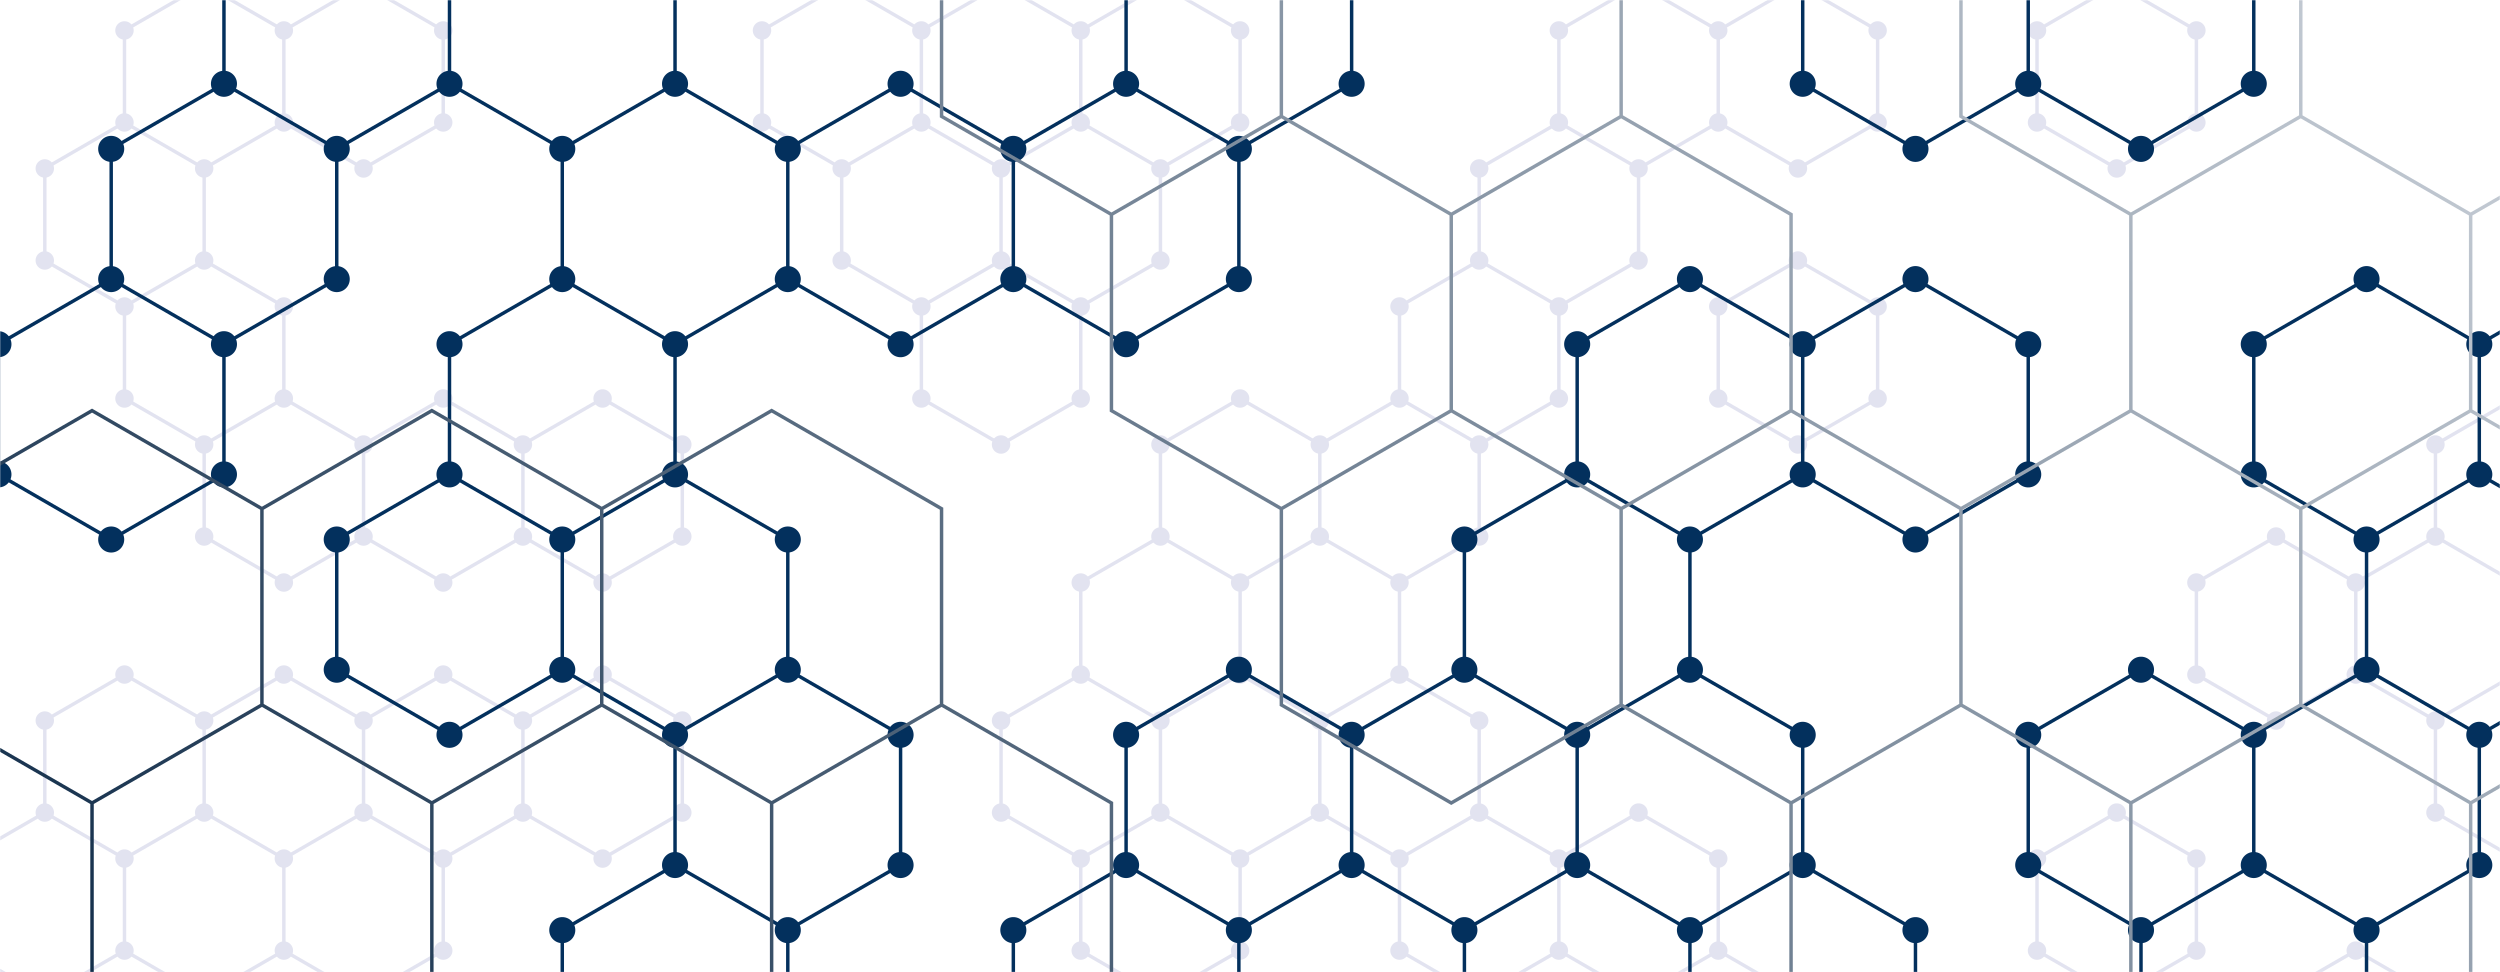 <svg xmlns="http://www.w3.org/2000/svg" version="1.1" xmlns:xlink="http://www.w3.org/1999/xlink" xmlns:svgjs="http://svgjs.dev/svgjs" width="1440" height="560" preserveAspectRatio="none" viewBox="0 0 1440 560"><g mask="url(&quot;#SvgjsMask1426&quot;)" fill="none"><path d="M71.7 70.54L117.6 97.04L117.6 150.04L71.7 176.54L25.8 150.04L25.8 97.04zM71.7 388.54L117.6 415.04L117.6 468.04L71.7 494.54L25.8 468.04L25.8 415.04zM25.8 468.04L71.7 494.54L71.7 547.54L25.8 574.04L-20.1 547.54L-20.1 494.54zM71.7 547.54L117.6 574.04L117.6 627.04L71.7 653.54L25.8 627.04L25.8 574.04zM117.6 -8.96L163.5 17.54L163.5 70.54L117.6 97.04L71.7 70.54L71.7 17.54zM117.6 150.04L163.5 176.54L163.5 229.54L117.6 256.04L71.7 229.54L71.7 176.54zM163.5 229.54L209.4 256.04L209.4 309.04L163.5 335.54L117.6 309.04L117.6 256.04zM163.5 388.54L209.4 415.04L209.4 468.04L163.5 494.54L117.6 468.04L117.6 415.04zM117.6 468.04L163.5 494.54L163.5 547.54L117.6 574.04L71.7 547.54L71.7 494.54zM209.4 -8.96L255.3 17.54L255.3 70.54L209.4 97.04L163.5 70.54L163.5 17.54zM255.3 229.54L301.2 256.04L301.2 309.04L255.3 335.54L209.4 309.04L209.4 256.04zM255.3 388.54L301.2 415.04L301.2 468.04L255.3 494.54L209.4 468.04L209.4 415.04zM209.4 468.04L255.3 494.54L255.3 547.54L209.4 574.04L163.5 547.54L163.5 494.54zM347.1 229.54L393.01 256.04L393.01 309.04L347.1 335.54L301.2 309.04L301.2 256.04zM347.1 388.54L393.01 415.04L393.01 468.04L347.1 494.54L301.2 468.04L301.2 415.04zM484.81 -8.96L530.71 17.54L530.71 70.54L484.81 97.04L438.91 70.54L438.91 17.54zM530.71 70.54L576.61 97.04L576.61 150.04L530.71 176.54L484.81 150.04L484.81 97.04zM576.61 -8.96L622.51 17.54L622.51 70.54L576.61 97.04L530.71 70.54L530.71 17.54zM622.51 70.54L668.41 97.04L668.41 150.04L622.51 176.54L576.61 150.04L576.61 97.04zM576.61 150.04L622.51 176.54L622.51 229.54L576.61 256.04L530.71 229.54L530.71 176.54zM622.51 388.54L668.41 415.04L668.41 468.04L622.51 494.54L576.61 468.04L576.61 415.04zM668.41 -8.96L714.31 17.54L714.31 70.54L668.41 97.04L622.51 70.54L622.51 17.54zM714.31 229.54L760.21 256.04L760.21 309.04L714.31 335.54L668.41 309.04L668.41 256.04zM668.41 309.04L714.31 335.54L714.31 388.54L668.41 415.04L622.51 388.54L622.51 335.54zM714.31 388.54L760.21 415.04L760.21 468.04L714.31 494.54L668.41 468.04L668.41 415.04zM668.41 468.04L714.31 494.54L714.31 547.54L668.41 574.04L622.51 547.54L622.51 494.54zM806.11 229.54L852.01 256.04L852.01 309.04L806.11 335.54L760.21 309.04L760.21 256.04zM760.21 309.04L806.11 335.54L806.11 388.54L760.21 415.04L714.31 388.54L714.31 335.54zM806.11 388.54L852.01 415.04L852.01 468.04L806.11 494.54L760.21 468.04L760.21 415.04zM897.91 70.54L943.81 97.04L943.81 150.04L897.91 176.54L852.01 150.04L852.01 97.04zM852.01 150.04L897.91 176.54L897.91 229.54L852.01 256.04L806.11 229.54L806.11 176.54zM852.01 468.04L897.91 494.54L897.91 547.54L852.01 574.04L806.11 547.54L806.11 494.54zM943.81 -8.96L989.71 17.54L989.71 70.54L943.81 97.04L897.91 70.54L897.91 17.54zM943.81 468.04L989.71 494.54L989.71 547.54L943.81 574.04L897.91 547.54L897.91 494.54zM989.71 547.54L1035.61 574.04L1035.61 627.04L989.71 653.54L943.81 627.04L943.81 574.04zM1035.61 -8.96L1081.51 17.54L1081.51 70.54L1035.61 97.04L989.71 70.54L989.71 17.54zM1035.61 150.04L1081.51 176.54L1081.51 229.54L1035.61 256.04L989.71 229.54L989.71 176.54zM1219.22 -8.96L1265.12 17.54L1265.12 70.54L1219.22 97.04L1173.32 70.54L1173.32 17.54zM1219.22 468.04L1265.12 494.54L1265.12 547.54L1219.22 574.04L1173.32 547.54L1173.32 494.54zM1311.02 309.04L1356.92 335.54L1356.92 388.54L1311.02 415.04L1265.12 388.54L1265.12 335.54zM1356.92 547.54L1402.82 574.04L1402.82 627.04L1356.92 653.54L1311.02 627.04L1311.02 574.04zM1448.72 229.54L1494.62 256.04L1494.62 309.04L1448.72 335.54L1402.82 309.04L1402.82 256.04zM1402.82 309.04L1448.72 335.54L1448.72 388.54L1402.82 415.04L1356.92 388.54L1356.92 335.54zM1448.72 388.54L1494.62 415.04L1494.62 468.04L1448.72 494.54L1402.82 468.04L1402.82 415.04z" stroke="rgba(226, 227, 240, 1)" stroke-width="2"></path><path d="M66.4 70.54 a5.3 5.3 0 1 0 10.6 0 a5.3 5.3 0 1 0 -10.6 0zM112.3 97.04 a5.3 5.3 0 1 0 10.6 0 a5.3 5.3 0 1 0 -10.6 0zM112.3 150.04 a5.3 5.3 0 1 0 10.6 0 a5.3 5.3 0 1 0 -10.6 0zM66.4 176.54 a5.3 5.3 0 1 0 10.6 0 a5.3 5.3 0 1 0 -10.6 0zM20.5 150.04 a5.3 5.3 0 1 0 10.6 0 a5.3 5.3 0 1 0 -10.6 0zM20.5 97.04 a5.3 5.3 0 1 0 10.6 0 a5.3 5.3 0 1 0 -10.6 0zM66.4 388.54 a5.3 5.3 0 1 0 10.6 0 a5.3 5.3 0 1 0 -10.6 0zM112.3 415.04 a5.3 5.3 0 1 0 10.6 0 a5.3 5.3 0 1 0 -10.6 0zM112.3 468.04 a5.3 5.3 0 1 0 10.6 0 a5.3 5.3 0 1 0 -10.6 0zM66.4 494.54 a5.3 5.3 0 1 0 10.6 0 a5.3 5.3 0 1 0 -10.6 0zM20.5 468.04 a5.3 5.3 0 1 0 10.6 0 a5.3 5.3 0 1 0 -10.6 0zM20.5 415.04 a5.3 5.3 0 1 0 10.6 0 a5.3 5.3 0 1 0 -10.6 0zM66.4 547.54 a5.3 5.3 0 1 0 10.6 0 a5.3 5.3 0 1 0 -10.6 0zM20.5 574.04 a5.3 5.3 0 1 0 10.6 0 a5.3 5.3 0 1 0 -10.6 0zM-25.4 547.54 a5.3 5.3 0 1 0 10.6 0 a5.3 5.3 0 1 0 -10.6 0zM-25.4 494.54 a5.3 5.3 0 1 0 10.6 0 a5.3 5.3 0 1 0 -10.6 0zM112.3 574.04 a5.3 5.3 0 1 0 10.6 0 a5.3 5.3 0 1 0 -10.6 0zM112.3 627.04 a5.3 5.3 0 1 0 10.6 0 a5.3 5.3 0 1 0 -10.6 0zM66.4 653.54 a5.3 5.3 0 1 0 10.6 0 a5.3 5.3 0 1 0 -10.6 0zM20.5 627.04 a5.3 5.3 0 1 0 10.6 0 a5.3 5.3 0 1 0 -10.6 0zM112.3 -8.96 a5.3 5.3 0 1 0 10.6 0 a5.3 5.3 0 1 0 -10.6 0zM158.2 17.54 a5.3 5.3 0 1 0 10.6 0 a5.3 5.3 0 1 0 -10.6 0zM158.2 70.54 a5.3 5.3 0 1 0 10.6 0 a5.3 5.3 0 1 0 -10.6 0zM66.4 17.54 a5.3 5.3 0 1 0 10.6 0 a5.3 5.3 0 1 0 -10.6 0zM158.2 176.54 a5.3 5.3 0 1 0 10.6 0 a5.3 5.3 0 1 0 -10.6 0zM158.2 229.54 a5.3 5.3 0 1 0 10.6 0 a5.3 5.3 0 1 0 -10.6 0zM112.3 256.04 a5.3 5.3 0 1 0 10.6 0 a5.3 5.3 0 1 0 -10.6 0zM66.4 229.54 a5.3 5.3 0 1 0 10.6 0 a5.3 5.3 0 1 0 -10.6 0zM204.1 256.04 a5.3 5.3 0 1 0 10.6 0 a5.3 5.3 0 1 0 -10.6 0zM204.1 309.04 a5.3 5.3 0 1 0 10.6 0 a5.3 5.3 0 1 0 -10.6 0zM158.2 335.54 a5.3 5.3 0 1 0 10.6 0 a5.3 5.3 0 1 0 -10.6 0zM112.3 309.04 a5.3 5.3 0 1 0 10.6 0 a5.3 5.3 0 1 0 -10.6 0zM158.2 388.54 a5.3 5.3 0 1 0 10.6 0 a5.3 5.3 0 1 0 -10.6 0zM204.1 415.04 a5.3 5.3 0 1 0 10.6 0 a5.3 5.3 0 1 0 -10.6 0zM204.1 468.04 a5.3 5.3 0 1 0 10.6 0 a5.3 5.3 0 1 0 -10.6 0zM158.2 494.54 a5.3 5.3 0 1 0 10.6 0 a5.3 5.3 0 1 0 -10.6 0zM158.2 547.54 a5.3 5.3 0 1 0 10.6 0 a5.3 5.3 0 1 0 -10.6 0zM204.1 -8.96 a5.3 5.3 0 1 0 10.6 0 a5.3 5.3 0 1 0 -10.6 0zM250 17.54 a5.3 5.3 0 1 0 10.6 0 a5.3 5.3 0 1 0 -10.6 0zM250 70.54 a5.3 5.3 0 1 0 10.6 0 a5.3 5.3 0 1 0 -10.6 0zM204.1 97.04 a5.3 5.3 0 1 0 10.6 0 a5.3 5.3 0 1 0 -10.6 0zM250 229.54 a5.3 5.3 0 1 0 10.6 0 a5.3 5.3 0 1 0 -10.6 0zM295.9 256.04 a5.3 5.3 0 1 0 10.6 0 a5.3 5.3 0 1 0 -10.6 0zM295.9 309.04 a5.3 5.3 0 1 0 10.6 0 a5.3 5.3 0 1 0 -10.6 0zM250 335.54 a5.3 5.3 0 1 0 10.6 0 a5.3 5.3 0 1 0 -10.6 0zM250 388.54 a5.3 5.3 0 1 0 10.6 0 a5.3 5.3 0 1 0 -10.6 0zM295.9 415.04 a5.3 5.3 0 1 0 10.6 0 a5.3 5.3 0 1 0 -10.6 0zM295.9 468.04 a5.3 5.3 0 1 0 10.6 0 a5.3 5.3 0 1 0 -10.6 0zM250 494.54 a5.3 5.3 0 1 0 10.6 0 a5.3 5.3 0 1 0 -10.6 0zM250 547.54 a5.3 5.3 0 1 0 10.6 0 a5.3 5.3 0 1 0 -10.6 0zM204.1 574.04 a5.3 5.3 0 1 0 10.6 0 a5.3 5.3 0 1 0 -10.6 0zM341.8 229.54 a5.3 5.3 0 1 0 10.6 0 a5.3 5.3 0 1 0 -10.6 0zM387.71 256.04 a5.3 5.3 0 1 0 10.6 0 a5.3 5.3 0 1 0 -10.6 0zM387.71 309.04 a5.3 5.3 0 1 0 10.6 0 a5.3 5.3 0 1 0 -10.6 0zM341.8 335.54 a5.3 5.3 0 1 0 10.6 0 a5.3 5.3 0 1 0 -10.6 0zM341.8 388.54 a5.3 5.3 0 1 0 10.6 0 a5.3 5.3 0 1 0 -10.6 0zM387.71 415.04 a5.3 5.3 0 1 0 10.6 0 a5.3 5.3 0 1 0 -10.6 0zM387.71 468.04 a5.3 5.3 0 1 0 10.6 0 a5.3 5.3 0 1 0 -10.6 0zM341.8 494.54 a5.3 5.3 0 1 0 10.6 0 a5.3 5.3 0 1 0 -10.6 0zM479.51 -8.96 a5.3 5.3 0 1 0 10.6 0 a5.3 5.3 0 1 0 -10.6 0zM525.41 17.54 a5.3 5.3 0 1 0 10.6 0 a5.3 5.3 0 1 0 -10.6 0zM525.41 70.54 a5.3 5.3 0 1 0 10.6 0 a5.3 5.3 0 1 0 -10.6 0zM479.51 97.04 a5.3 5.3 0 1 0 10.6 0 a5.3 5.3 0 1 0 -10.6 0zM433.61 70.54 a5.3 5.3 0 1 0 10.6 0 a5.3 5.3 0 1 0 -10.6 0zM433.61 17.54 a5.3 5.3 0 1 0 10.6 0 a5.3 5.3 0 1 0 -10.6 0zM571.31 97.04 a5.3 5.3 0 1 0 10.6 0 a5.3 5.3 0 1 0 -10.6 0zM571.31 150.04 a5.3 5.3 0 1 0 10.6 0 a5.3 5.3 0 1 0 -10.6 0zM525.41 176.54 a5.3 5.3 0 1 0 10.6 0 a5.3 5.3 0 1 0 -10.6 0zM479.51 150.04 a5.3 5.3 0 1 0 10.6 0 a5.3 5.3 0 1 0 -10.6 0zM571.31 -8.96 a5.3 5.3 0 1 0 10.6 0 a5.3 5.3 0 1 0 -10.6 0zM617.21 17.54 a5.3 5.3 0 1 0 10.6 0 a5.3 5.3 0 1 0 -10.6 0zM617.21 70.54 a5.3 5.3 0 1 0 10.6 0 a5.3 5.3 0 1 0 -10.6 0zM663.11 97.04 a5.3 5.3 0 1 0 10.6 0 a5.3 5.3 0 1 0 -10.6 0zM663.11 150.04 a5.3 5.3 0 1 0 10.6 0 a5.3 5.3 0 1 0 -10.6 0zM617.21 176.54 a5.3 5.3 0 1 0 10.6 0 a5.3 5.3 0 1 0 -10.6 0zM617.21 229.54 a5.3 5.3 0 1 0 10.6 0 a5.3 5.3 0 1 0 -10.6 0zM571.31 256.04 a5.3 5.3 0 1 0 10.6 0 a5.3 5.3 0 1 0 -10.6 0zM525.41 229.54 a5.3 5.3 0 1 0 10.6 0 a5.3 5.3 0 1 0 -10.6 0zM617.21 388.54 a5.3 5.3 0 1 0 10.6 0 a5.3 5.3 0 1 0 -10.6 0zM663.11 415.04 a5.3 5.3 0 1 0 10.6 0 a5.3 5.3 0 1 0 -10.6 0zM663.11 468.04 a5.3 5.3 0 1 0 10.6 0 a5.3 5.3 0 1 0 -10.6 0zM617.21 494.54 a5.3 5.3 0 1 0 10.6 0 a5.3 5.3 0 1 0 -10.6 0zM571.31 468.04 a5.3 5.3 0 1 0 10.6 0 a5.3 5.3 0 1 0 -10.6 0zM571.31 415.04 a5.3 5.3 0 1 0 10.6 0 a5.3 5.3 0 1 0 -10.6 0zM663.11 -8.96 a5.3 5.3 0 1 0 10.6 0 a5.3 5.3 0 1 0 -10.6 0zM709.01 17.54 a5.3 5.3 0 1 0 10.6 0 a5.3 5.3 0 1 0 -10.6 0zM709.01 70.54 a5.3 5.3 0 1 0 10.6 0 a5.3 5.3 0 1 0 -10.6 0zM709.01 229.54 a5.3 5.3 0 1 0 10.6 0 a5.3 5.3 0 1 0 -10.6 0zM754.91 256.04 a5.3 5.3 0 1 0 10.6 0 a5.3 5.3 0 1 0 -10.6 0zM754.91 309.04 a5.3 5.3 0 1 0 10.6 0 a5.3 5.3 0 1 0 -10.6 0zM709.01 335.54 a5.3 5.3 0 1 0 10.6 0 a5.3 5.3 0 1 0 -10.6 0zM663.11 309.04 a5.3 5.3 0 1 0 10.6 0 a5.3 5.3 0 1 0 -10.6 0zM663.11 256.04 a5.3 5.3 0 1 0 10.6 0 a5.3 5.3 0 1 0 -10.6 0zM709.01 388.54 a5.3 5.3 0 1 0 10.6 0 a5.3 5.3 0 1 0 -10.6 0zM617.21 335.54 a5.3 5.3 0 1 0 10.6 0 a5.3 5.3 0 1 0 -10.6 0zM754.91 415.04 a5.3 5.3 0 1 0 10.6 0 a5.3 5.3 0 1 0 -10.6 0zM754.91 468.04 a5.3 5.3 0 1 0 10.6 0 a5.3 5.3 0 1 0 -10.6 0zM709.01 494.54 a5.3 5.3 0 1 0 10.6 0 a5.3 5.3 0 1 0 -10.6 0zM709.01 547.54 a5.3 5.3 0 1 0 10.6 0 a5.3 5.3 0 1 0 -10.6 0zM663.11 574.04 a5.3 5.3 0 1 0 10.6 0 a5.3 5.3 0 1 0 -10.6 0zM617.21 547.54 a5.3 5.3 0 1 0 10.6 0 a5.3 5.3 0 1 0 -10.6 0zM800.81 229.54 a5.3 5.3 0 1 0 10.6 0 a5.3 5.3 0 1 0 -10.6 0zM846.71 256.04 a5.3 5.3 0 1 0 10.6 0 a5.3 5.3 0 1 0 -10.6 0zM846.71 309.04 a5.3 5.3 0 1 0 10.6 0 a5.3 5.3 0 1 0 -10.6 0zM800.81 335.54 a5.3 5.3 0 1 0 10.6 0 a5.3 5.3 0 1 0 -10.6 0zM800.81 388.54 a5.3 5.3 0 1 0 10.6 0 a5.3 5.3 0 1 0 -10.6 0zM846.71 415.04 a5.3 5.3 0 1 0 10.6 0 a5.3 5.3 0 1 0 -10.6 0zM846.71 468.04 a5.3 5.3 0 1 0 10.6 0 a5.3 5.3 0 1 0 -10.6 0zM800.81 494.54 a5.3 5.3 0 1 0 10.6 0 a5.3 5.3 0 1 0 -10.6 0zM892.61 70.54 a5.3 5.3 0 1 0 10.6 0 a5.3 5.3 0 1 0 -10.6 0zM938.51 97.04 a5.3 5.3 0 1 0 10.6 0 a5.3 5.3 0 1 0 -10.6 0zM938.51 150.04 a5.3 5.3 0 1 0 10.6 0 a5.3 5.3 0 1 0 -10.6 0zM892.61 176.54 a5.3 5.3 0 1 0 10.6 0 a5.3 5.3 0 1 0 -10.6 0zM846.71 150.04 a5.3 5.3 0 1 0 10.6 0 a5.3 5.3 0 1 0 -10.6 0zM846.71 97.04 a5.3 5.3 0 1 0 10.6 0 a5.3 5.3 0 1 0 -10.6 0zM892.61 229.54 a5.3 5.3 0 1 0 10.6 0 a5.3 5.3 0 1 0 -10.6 0zM800.81 176.54 a5.3 5.3 0 1 0 10.6 0 a5.3 5.3 0 1 0 -10.6 0zM892.61 494.54 a5.3 5.3 0 1 0 10.6 0 a5.3 5.3 0 1 0 -10.6 0zM892.61 547.54 a5.3 5.3 0 1 0 10.6 0 a5.3 5.3 0 1 0 -10.6 0zM846.71 574.04 a5.3 5.3 0 1 0 10.6 0 a5.3 5.3 0 1 0 -10.6 0zM800.81 547.54 a5.3 5.3 0 1 0 10.6 0 a5.3 5.3 0 1 0 -10.6 0zM938.51 -8.96 a5.3 5.3 0 1 0 10.6 0 a5.3 5.3 0 1 0 -10.6 0zM984.41 17.54 a5.3 5.3 0 1 0 10.6 0 a5.3 5.3 0 1 0 -10.6 0zM984.41 70.54 a5.3 5.3 0 1 0 10.6 0 a5.3 5.3 0 1 0 -10.6 0zM892.61 17.54 a5.3 5.3 0 1 0 10.6 0 a5.3 5.3 0 1 0 -10.6 0zM938.51 468.04 a5.3 5.3 0 1 0 10.6 0 a5.3 5.3 0 1 0 -10.6 0zM984.41 494.54 a5.3 5.3 0 1 0 10.6 0 a5.3 5.3 0 1 0 -10.6 0zM984.41 547.54 a5.3 5.3 0 1 0 10.6 0 a5.3 5.3 0 1 0 -10.6 0zM938.51 574.04 a5.3 5.3 0 1 0 10.6 0 a5.3 5.3 0 1 0 -10.6 0zM1030.31 574.04 a5.3 5.3 0 1 0 10.6 0 a5.3 5.3 0 1 0 -10.6 0zM1030.31 627.04 a5.3 5.3 0 1 0 10.6 0 a5.3 5.3 0 1 0 -10.6 0zM984.41 653.54 a5.3 5.3 0 1 0 10.6 0 a5.3 5.3 0 1 0 -10.6 0zM938.51 627.04 a5.3 5.3 0 1 0 10.6 0 a5.3 5.3 0 1 0 -10.6 0zM1030.31 -8.96 a5.3 5.3 0 1 0 10.6 0 a5.3 5.3 0 1 0 -10.6 0zM1076.21 17.54 a5.3 5.3 0 1 0 10.6 0 a5.3 5.3 0 1 0 -10.6 0zM1076.21 70.54 a5.3 5.3 0 1 0 10.6 0 a5.3 5.3 0 1 0 -10.6 0zM1030.31 97.04 a5.3 5.3 0 1 0 10.6 0 a5.3 5.3 0 1 0 -10.6 0zM1030.31 150.04 a5.3 5.3 0 1 0 10.6 0 a5.3 5.3 0 1 0 -10.6 0zM1076.21 176.54 a5.3 5.3 0 1 0 10.6 0 a5.3 5.3 0 1 0 -10.6 0zM1076.21 229.54 a5.3 5.3 0 1 0 10.6 0 a5.3 5.3 0 1 0 -10.6 0zM1030.31 256.04 a5.3 5.3 0 1 0 10.6 0 a5.3 5.3 0 1 0 -10.6 0zM984.41 229.54 a5.3 5.3 0 1 0 10.6 0 a5.3 5.3 0 1 0 -10.6 0zM984.41 176.54 a5.3 5.3 0 1 0 10.6 0 a5.3 5.3 0 1 0 -10.6 0zM1213.92 -8.96 a5.3 5.3 0 1 0 10.6 0 a5.3 5.3 0 1 0 -10.6 0zM1259.82 17.54 a5.3 5.3 0 1 0 10.6 0 a5.3 5.3 0 1 0 -10.6 0zM1259.82 70.54 a5.3 5.3 0 1 0 10.6 0 a5.3 5.3 0 1 0 -10.6 0zM1213.92 97.04 a5.3 5.3 0 1 0 10.6 0 a5.3 5.3 0 1 0 -10.6 0zM1168.02 70.54 a5.3 5.3 0 1 0 10.6 0 a5.3 5.3 0 1 0 -10.6 0zM1168.02 17.54 a5.3 5.3 0 1 0 10.6 0 a5.3 5.3 0 1 0 -10.6 0zM1213.92 468.04 a5.3 5.3 0 1 0 10.6 0 a5.3 5.3 0 1 0 -10.6 0zM1259.82 494.54 a5.3 5.3 0 1 0 10.6 0 a5.3 5.3 0 1 0 -10.6 0zM1259.82 547.54 a5.3 5.3 0 1 0 10.6 0 a5.3 5.3 0 1 0 -10.6 0zM1213.92 574.04 a5.3 5.3 0 1 0 10.6 0 a5.3 5.3 0 1 0 -10.6 0zM1168.02 547.54 a5.3 5.3 0 1 0 10.6 0 a5.3 5.3 0 1 0 -10.6 0zM1168.02 494.54 a5.3 5.3 0 1 0 10.6 0 a5.3 5.3 0 1 0 -10.6 0zM1305.72 309.04 a5.3 5.3 0 1 0 10.6 0 a5.3 5.3 0 1 0 -10.6 0zM1351.62 335.54 a5.3 5.3 0 1 0 10.6 0 a5.3 5.3 0 1 0 -10.6 0zM1351.62 388.54 a5.3 5.3 0 1 0 10.6 0 a5.3 5.3 0 1 0 -10.6 0zM1305.72 415.04 a5.3 5.3 0 1 0 10.6 0 a5.3 5.3 0 1 0 -10.6 0zM1259.82 388.54 a5.3 5.3 0 1 0 10.6 0 a5.3 5.3 0 1 0 -10.6 0zM1259.82 335.54 a5.3 5.3 0 1 0 10.6 0 a5.3 5.3 0 1 0 -10.6 0zM1351.62 547.54 a5.3 5.3 0 1 0 10.6 0 a5.3 5.3 0 1 0 -10.6 0zM1397.52 574.04 a5.3 5.3 0 1 0 10.6 0 a5.3 5.3 0 1 0 -10.6 0zM1397.52 627.04 a5.3 5.3 0 1 0 10.6 0 a5.3 5.3 0 1 0 -10.6 0zM1351.62 653.54 a5.3 5.3 0 1 0 10.6 0 a5.3 5.3 0 1 0 -10.6 0zM1305.72 627.04 a5.3 5.3 0 1 0 10.6 0 a5.3 5.3 0 1 0 -10.6 0zM1305.72 574.04 a5.3 5.3 0 1 0 10.6 0 a5.3 5.3 0 1 0 -10.6 0zM1443.42 229.54 a5.3 5.3 0 1 0 10.6 0 a5.3 5.3 0 1 0 -10.6 0zM1489.32 256.04 a5.3 5.3 0 1 0 10.6 0 a5.3 5.3 0 1 0 -10.6 0zM1489.32 309.04 a5.3 5.3 0 1 0 10.6 0 a5.3 5.3 0 1 0 -10.6 0zM1443.42 335.54 a5.3 5.3 0 1 0 10.6 0 a5.3 5.3 0 1 0 -10.6 0zM1397.52 309.04 a5.3 5.3 0 1 0 10.6 0 a5.3 5.3 0 1 0 -10.6 0zM1397.52 256.04 a5.3 5.3 0 1 0 10.6 0 a5.3 5.3 0 1 0 -10.6 0zM1443.42 388.54 a5.3 5.3 0 1 0 10.6 0 a5.3 5.3 0 1 0 -10.6 0zM1397.52 415.04 a5.3 5.3 0 1 0 10.6 0 a5.3 5.3 0 1 0 -10.6 0zM1489.32 415.04 a5.3 5.3 0 1 0 10.6 0 a5.3 5.3 0 1 0 -10.6 0zM1489.32 468.04 a5.3 5.3 0 1 0 10.6 0 a5.3 5.3 0 1 0 -10.6 0zM1443.42 494.54 a5.3 5.3 0 1 0 10.6 0 a5.3 5.3 0 1 0 -10.6 0zM1397.52 468.04 a5.3 5.3 0 1 0 10.6 0 a5.3 5.3 0 1 0 -10.6 0z" fill="rgba(226, 227, 240, 1)"></path><path d="M129 48.26L193.96 85.76L193.96 160.76L129 198.26L64.05 160.76L64.05 85.76zM64.05 160.76L129 198.26L129 273.26L64.05 310.76L-0.9 273.26L-0.9 198.26zM193.96 -64.24L258.91 -26.74L258.91 48.26L193.96 85.76L129 48.26L129 -26.74zM258.91 273.26L323.87 310.76L323.87 385.76L258.91 423.26L193.96 385.76L193.96 310.76zM323.87 -64.24L388.82 -26.74L388.82 48.26L323.87 85.76L258.91 48.26L258.91 -26.74zM388.82 48.26L453.77 85.76L453.77 160.76L388.82 198.26L323.87 160.76L323.87 85.76zM323.87 160.76L388.82 198.26L388.82 273.26L323.87 310.76L258.91 273.26L258.91 198.26zM388.82 273.26L453.77 310.76L453.77 385.76L388.82 423.26L323.87 385.76L323.87 310.76zM388.82 498.26L453.77 535.76L453.77 610.76L388.82 648.26L323.87 610.76L323.87 535.76zM518.73 48.26L583.68 85.76L583.68 160.76L518.73 198.26L453.77 160.76L453.77 85.76zM453.77 385.76L518.73 423.26L518.73 498.26L453.77 535.76L388.82 498.26L388.82 423.26zM648.63 48.26L713.59 85.76L713.59 160.76L648.63 198.26L583.68 160.76L583.68 85.76zM648.63 498.26L713.59 535.76L713.59 610.76L648.63 648.26L583.68 610.76L583.68 535.76zM713.59 -64.24L778.54 -26.74L778.54 48.26L713.59 85.76L648.63 48.26L648.63 -26.74zM713.59 385.76L778.54 423.26L778.54 498.26L713.59 535.76L648.63 498.26L648.63 423.26zM778.54 498.26L843.5 535.76L843.5 610.76L778.54 648.26L713.59 610.76L713.59 535.76zM908.45 273.26L973.4 310.76L973.4 385.76L908.45 423.26L843.49 385.76L843.49 310.76zM843.49 385.76L908.45 423.26L908.45 498.26L843.49 535.76L778.54 498.26L778.54 423.26zM973.4 160.76L1038.36 198.26L1038.36 273.26L973.4 310.76L908.45 273.26L908.45 198.26zM973.4 385.76L1038.36 423.26L1038.36 498.26L973.4 535.76L908.45 498.26L908.45 423.26zM1038.36 498.26L1103.31 535.76L1103.31 610.76L1038.36 648.26L973.4 610.76L973.4 535.76zM1103.31 -64.24L1168.26 -26.74L1168.26 48.26L1103.31 85.76L1038.36 48.26L1038.36 -26.74zM1103.31 160.76L1168.26 198.26L1168.26 273.26L1103.31 310.76L1038.36 273.26L1038.36 198.26zM1233.22 -64.24L1298.17 -26.74L1298.17 48.26L1233.22 85.76L1168.26 48.26L1168.26 -26.74zM1233.22 385.76L1298.17 423.26L1298.17 498.26L1233.22 535.76L1168.26 498.26L1168.26 423.26zM1298.17 498.26L1363.12 535.76L1363.12 610.76L1298.17 648.26L1233.22 610.76L1233.22 535.76zM1363.13 160.76L1428.08 198.26L1428.08 273.26L1363.13 310.76L1298.17 273.26L1298.17 198.26zM1428.08 273.26L1493.03 310.76L1493.03 385.76L1428.08 423.26L1363.13 385.76L1363.13 310.76zM1363.13 385.76L1428.08 423.26L1428.08 498.26L1363.13 535.76L1298.17 498.26L1298.17 423.26zM1557.99 48.26L1622.94 85.76L1622.94 160.76L1557.99 198.26L1493.03 160.76L1493.03 85.76zM1493.03 160.76L1557.99 198.26L1557.99 273.26L1493.03 310.76L1428.08 273.26L1428.08 198.26z" stroke="#03305d" stroke-width="2"></path><path d="M121.5 48.26 a7.5 7.5 0 1 0 15 0 a7.5 7.5 0 1 0 -15 0zM186.46 85.76 a7.5 7.5 0 1 0 15 0 a7.5 7.5 0 1 0 -15 0zM186.46 160.76 a7.5 7.5 0 1 0 15 0 a7.5 7.5 0 1 0 -15 0zM121.5 198.26 a7.5 7.5 0 1 0 15 0 a7.5 7.5 0 1 0 -15 0zM56.55 160.76 a7.5 7.5 0 1 0 15 0 a7.5 7.5 0 1 0 -15 0zM56.55 85.76 a7.5 7.5 0 1 0 15 0 a7.5 7.5 0 1 0 -15 0zM121.5 273.26 a7.5 7.5 0 1 0 15 0 a7.5 7.5 0 1 0 -15 0zM56.55 310.76 a7.5 7.5 0 1 0 15 0 a7.5 7.5 0 1 0 -15 0zM-8.4 273.26 a7.5 7.5 0 1 0 15 0 a7.5 7.5 0 1 0 -15 0zM-8.4 198.26 a7.5 7.5 0 1 0 15 0 a7.5 7.5 0 1 0 -15 0zM186.46 -64.24 a7.5 7.5 0 1 0 15 0 a7.5 7.5 0 1 0 -15 0zM251.41 -26.74 a7.5 7.5 0 1 0 15 0 a7.5 7.5 0 1 0 -15 0zM251.41 48.26 a7.5 7.5 0 1 0 15 0 a7.5 7.5 0 1 0 -15 0zM121.5 -26.74 a7.5 7.5 0 1 0 15 0 a7.5 7.5 0 1 0 -15 0zM251.41 273.26 a7.5 7.5 0 1 0 15 0 a7.5 7.5 0 1 0 -15 0zM316.37 310.76 a7.5 7.5 0 1 0 15 0 a7.5 7.5 0 1 0 -15 0zM316.37 385.76 a7.5 7.5 0 1 0 15 0 a7.5 7.5 0 1 0 -15 0zM251.41 423.26 a7.5 7.5 0 1 0 15 0 a7.5 7.5 0 1 0 -15 0zM186.46 385.76 a7.5 7.5 0 1 0 15 0 a7.5 7.5 0 1 0 -15 0zM186.46 310.76 a7.5 7.5 0 1 0 15 0 a7.5 7.5 0 1 0 -15 0zM316.37 -64.24 a7.5 7.5 0 1 0 15 0 a7.5 7.5 0 1 0 -15 0zM381.32 -26.74 a7.5 7.5 0 1 0 15 0 a7.5 7.5 0 1 0 -15 0zM381.32 48.26 a7.5 7.5 0 1 0 15 0 a7.5 7.5 0 1 0 -15 0zM316.37 85.76 a7.5 7.5 0 1 0 15 0 a7.5 7.5 0 1 0 -15 0zM446.27 85.76 a7.5 7.5 0 1 0 15 0 a7.5 7.5 0 1 0 -15 0zM446.27 160.76 a7.5 7.5 0 1 0 15 0 a7.5 7.5 0 1 0 -15 0zM381.32 198.26 a7.5 7.5 0 1 0 15 0 a7.5 7.5 0 1 0 -15 0zM316.37 160.76 a7.5 7.5 0 1 0 15 0 a7.5 7.5 0 1 0 -15 0zM381.32 273.26 a7.5 7.5 0 1 0 15 0 a7.5 7.5 0 1 0 -15 0zM251.41 198.26 a7.5 7.5 0 1 0 15 0 a7.5 7.5 0 1 0 -15 0zM446.27 310.76 a7.5 7.5 0 1 0 15 0 a7.5 7.5 0 1 0 -15 0zM446.27 385.76 a7.5 7.5 0 1 0 15 0 a7.5 7.5 0 1 0 -15 0zM381.32 423.26 a7.5 7.5 0 1 0 15 0 a7.5 7.5 0 1 0 -15 0zM381.32 498.26 a7.5 7.5 0 1 0 15 0 a7.5 7.5 0 1 0 -15 0zM446.27 535.76 a7.5 7.5 0 1 0 15 0 a7.5 7.5 0 1 0 -15 0zM446.27 610.76 a7.5 7.5 0 1 0 15 0 a7.5 7.5 0 1 0 -15 0zM381.32 648.26 a7.5 7.5 0 1 0 15 0 a7.5 7.5 0 1 0 -15 0zM316.37 610.76 a7.5 7.5 0 1 0 15 0 a7.5 7.5 0 1 0 -15 0zM316.37 535.76 a7.5 7.5 0 1 0 15 0 a7.5 7.5 0 1 0 -15 0zM511.23 48.26 a7.5 7.5 0 1 0 15 0 a7.5 7.5 0 1 0 -15 0zM576.18 85.76 a7.5 7.5 0 1 0 15 0 a7.5 7.5 0 1 0 -15 0zM576.18 160.76 a7.5 7.5 0 1 0 15 0 a7.5 7.5 0 1 0 -15 0zM511.23 198.26 a7.5 7.5 0 1 0 15 0 a7.5 7.5 0 1 0 -15 0zM511.23 423.26 a7.5 7.5 0 1 0 15 0 a7.5 7.5 0 1 0 -15 0zM511.23 498.26 a7.5 7.5 0 1 0 15 0 a7.5 7.5 0 1 0 -15 0zM641.13 48.26 a7.5 7.5 0 1 0 15 0 a7.5 7.5 0 1 0 -15 0zM706.09 85.76 a7.5 7.5 0 1 0 15 0 a7.5 7.5 0 1 0 -15 0zM706.09 160.76 a7.5 7.5 0 1 0 15 0 a7.5 7.5 0 1 0 -15 0zM641.13 198.26 a7.5 7.5 0 1 0 15 0 a7.5 7.5 0 1 0 -15 0zM641.13 498.26 a7.5 7.5 0 1 0 15 0 a7.5 7.5 0 1 0 -15 0zM706.09 535.76 a7.5 7.5 0 1 0 15 0 a7.5 7.5 0 1 0 -15 0zM706.09 610.76 a7.5 7.5 0 1 0 15 0 a7.5 7.5 0 1 0 -15 0zM641.13 648.26 a7.5 7.5 0 1 0 15 0 a7.5 7.5 0 1 0 -15 0zM576.18 610.76 a7.5 7.5 0 1 0 15 0 a7.5 7.5 0 1 0 -15 0zM576.18 535.76 a7.5 7.5 0 1 0 15 0 a7.5 7.5 0 1 0 -15 0zM706.09 -64.24 a7.5 7.5 0 1 0 15 0 a7.5 7.5 0 1 0 -15 0zM771.04 -26.74 a7.5 7.5 0 1 0 15 0 a7.5 7.5 0 1 0 -15 0zM771.04 48.26 a7.5 7.5 0 1 0 15 0 a7.5 7.5 0 1 0 -15 0zM641.13 -26.74 a7.5 7.5 0 1 0 15 0 a7.5 7.5 0 1 0 -15 0zM706.09 385.76 a7.5 7.5 0 1 0 15 0 a7.5 7.5 0 1 0 -15 0zM771.04 423.26 a7.5 7.5 0 1 0 15 0 a7.5 7.5 0 1 0 -15 0zM771.04 498.26 a7.5 7.5 0 1 0 15 0 a7.5 7.5 0 1 0 -15 0zM641.13 423.26 a7.5 7.5 0 1 0 15 0 a7.5 7.5 0 1 0 -15 0zM836 535.76 a7.5 7.5 0 1 0 15 0 a7.5 7.5 0 1 0 -15 0zM836 610.76 a7.5 7.5 0 1 0 15 0 a7.5 7.5 0 1 0 -15 0zM771.04 648.26 a7.5 7.5 0 1 0 15 0 a7.5 7.5 0 1 0 -15 0zM900.95 273.26 a7.5 7.5 0 1 0 15 0 a7.5 7.5 0 1 0 -15 0zM965.9 310.76 a7.5 7.5 0 1 0 15 0 a7.5 7.5 0 1 0 -15 0zM965.9 385.76 a7.5 7.5 0 1 0 15 0 a7.5 7.5 0 1 0 -15 0zM900.95 423.26 a7.5 7.5 0 1 0 15 0 a7.5 7.5 0 1 0 -15 0zM835.99 385.76 a7.5 7.5 0 1 0 15 0 a7.5 7.5 0 1 0 -15 0zM835.99 310.76 a7.5 7.5 0 1 0 15 0 a7.5 7.5 0 1 0 -15 0zM900.95 498.26 a7.5 7.5 0 1 0 15 0 a7.5 7.5 0 1 0 -15 0zM835.99 535.76 a7.5 7.5 0 1 0 15 0 a7.5 7.5 0 1 0 -15 0zM965.9 160.76 a7.5 7.5 0 1 0 15 0 a7.5 7.5 0 1 0 -15 0zM1030.86 198.26 a7.5 7.5 0 1 0 15 0 a7.5 7.5 0 1 0 -15 0zM1030.86 273.26 a7.5 7.5 0 1 0 15 0 a7.5 7.5 0 1 0 -15 0zM900.95 198.26 a7.5 7.5 0 1 0 15 0 a7.5 7.5 0 1 0 -15 0zM1030.86 423.26 a7.5 7.5 0 1 0 15 0 a7.5 7.5 0 1 0 -15 0zM1030.86 498.26 a7.5 7.5 0 1 0 15 0 a7.5 7.5 0 1 0 -15 0zM965.9 535.76 a7.5 7.5 0 1 0 15 0 a7.5 7.5 0 1 0 -15 0zM1095.81 535.76 a7.5 7.5 0 1 0 15 0 a7.5 7.5 0 1 0 -15 0zM1095.81 610.76 a7.5 7.5 0 1 0 15 0 a7.5 7.5 0 1 0 -15 0zM1030.86 648.26 a7.5 7.5 0 1 0 15 0 a7.5 7.5 0 1 0 -15 0zM965.9 610.76 a7.5 7.5 0 1 0 15 0 a7.5 7.5 0 1 0 -15 0zM1095.81 -64.24 a7.5 7.5 0 1 0 15 0 a7.5 7.5 0 1 0 -15 0zM1160.76 -26.74 a7.5 7.5 0 1 0 15 0 a7.5 7.5 0 1 0 -15 0zM1160.76 48.26 a7.5 7.5 0 1 0 15 0 a7.5 7.5 0 1 0 -15 0zM1095.81 85.76 a7.5 7.5 0 1 0 15 0 a7.5 7.5 0 1 0 -15 0zM1030.86 48.26 a7.5 7.5 0 1 0 15 0 a7.5 7.5 0 1 0 -15 0zM1030.86 -26.74 a7.5 7.5 0 1 0 15 0 a7.5 7.5 0 1 0 -15 0zM1095.81 160.76 a7.5 7.5 0 1 0 15 0 a7.5 7.5 0 1 0 -15 0zM1160.76 198.26 a7.5 7.5 0 1 0 15 0 a7.5 7.5 0 1 0 -15 0zM1160.76 273.26 a7.5 7.5 0 1 0 15 0 a7.5 7.5 0 1 0 -15 0zM1095.81 310.76 a7.5 7.5 0 1 0 15 0 a7.5 7.5 0 1 0 -15 0zM1225.72 -64.24 a7.5 7.5 0 1 0 15 0 a7.5 7.5 0 1 0 -15 0zM1290.67 -26.74 a7.5 7.5 0 1 0 15 0 a7.5 7.5 0 1 0 -15 0zM1290.67 48.26 a7.5 7.5 0 1 0 15 0 a7.5 7.5 0 1 0 -15 0zM1225.72 85.76 a7.5 7.5 0 1 0 15 0 a7.5 7.5 0 1 0 -15 0zM1225.72 385.76 a7.5 7.5 0 1 0 15 0 a7.5 7.5 0 1 0 -15 0zM1290.67 423.26 a7.5 7.5 0 1 0 15 0 a7.5 7.5 0 1 0 -15 0zM1290.67 498.26 a7.5 7.5 0 1 0 15 0 a7.5 7.5 0 1 0 -15 0zM1225.72 535.76 a7.5 7.5 0 1 0 15 0 a7.5 7.5 0 1 0 -15 0zM1160.76 498.26 a7.5 7.5 0 1 0 15 0 a7.5 7.5 0 1 0 -15 0zM1160.76 423.26 a7.5 7.5 0 1 0 15 0 a7.5 7.5 0 1 0 -15 0zM1355.62 535.76 a7.5 7.5 0 1 0 15 0 a7.5 7.5 0 1 0 -15 0zM1355.62 610.76 a7.5 7.5 0 1 0 15 0 a7.5 7.5 0 1 0 -15 0zM1290.67 648.26 a7.5 7.5 0 1 0 15 0 a7.5 7.5 0 1 0 -15 0zM1225.72 610.76 a7.5 7.5 0 1 0 15 0 a7.5 7.5 0 1 0 -15 0zM1355.63 160.76 a7.5 7.5 0 1 0 15 0 a7.5 7.5 0 1 0 -15 0zM1420.58 198.26 a7.5 7.5 0 1 0 15 0 a7.5 7.5 0 1 0 -15 0zM1420.58 273.26 a7.5 7.5 0 1 0 15 0 a7.5 7.5 0 1 0 -15 0zM1355.63 310.76 a7.5 7.5 0 1 0 15 0 a7.5 7.5 0 1 0 -15 0zM1290.67 273.26 a7.5 7.5 0 1 0 15 0 a7.5 7.5 0 1 0 -15 0zM1290.67 198.26 a7.5 7.5 0 1 0 15 0 a7.5 7.5 0 1 0 -15 0zM1485.53 310.76 a7.5 7.5 0 1 0 15 0 a7.5 7.5 0 1 0 -15 0zM1485.53 385.76 a7.5 7.5 0 1 0 15 0 a7.5 7.5 0 1 0 -15 0zM1420.58 423.26 a7.5 7.5 0 1 0 15 0 a7.5 7.5 0 1 0 -15 0zM1355.63 385.76 a7.5 7.5 0 1 0 15 0 a7.5 7.5 0 1 0 -15 0zM1420.58 498.26 a7.5 7.5 0 1 0 15 0 a7.5 7.5 0 1 0 -15 0zM1355.63 535.76 a7.5 7.5 0 1 0 15 0 a7.5 7.5 0 1 0 -15 0zM1550.49 48.26 a7.5 7.5 0 1 0 15 0 a7.5 7.5 0 1 0 -15 0zM1615.44 85.76 a7.5 7.5 0 1 0 15 0 a7.5 7.5 0 1 0 -15 0zM1615.44 160.76 a7.5 7.5 0 1 0 15 0 a7.5 7.5 0 1 0 -15 0zM1550.49 198.26 a7.5 7.5 0 1 0 15 0 a7.5 7.5 0 1 0 -15 0zM1485.53 160.76 a7.5 7.5 0 1 0 15 0 a7.5 7.5 0 1 0 -15 0zM1485.53 85.76 a7.5 7.5 0 1 0 15 0 a7.5 7.5 0 1 0 -15 0zM1550.49 273.26 a7.5 7.5 0 1 0 15 0 a7.5 7.5 0 1 0 -15 0z" fill="#03305d"></path><path d="M53.01 236.52L150.87 293.02L150.87 406.02L53.01 462.52L-44.85 406.02L-44.85 293.02zM150.87 406.02L248.74 462.52L248.74 575.52L150.87 632.02L53.01 575.52L53.01 462.52zM248.74 236.52L346.6 293.02L346.6 406.02L248.74 462.52L150.87 406.02L150.87 293.02zM444.46 236.52L542.33 293.02L542.33 406.02L444.46 462.52L346.6 406.02L346.6 293.02zM542.33 406.02L640.19 462.52L640.19 575.52L542.33 632.02L444.46 575.52L444.46 462.52zM640.19 -102.48L738.06 -45.98L738.06 67.02L640.19 123.52L542.33 67.02L542.33 -45.98zM738.06 67.02L835.92 123.52L835.92 236.52L738.06 293.02L640.19 236.52L640.19 123.52zM835.92 -102.48L933.78 -45.98L933.78 67.02L835.92 123.52L738.06 67.02L738.06 -45.98zM933.78 67.02L1031.65 123.52L1031.65 236.52L933.78 293.02L835.92 236.52L835.92 123.52zM835.92 236.52L933.78 293.02L933.78 406.02L835.92 462.52L738.06 406.02L738.06 293.02zM1031.65 236.52L1129.51 293.02L1129.51 406.02L1031.65 462.52L933.78 406.02L933.78 293.02zM1129.51 406.02L1227.37 462.52L1227.37 575.52L1129.51 632.02L1031.65 575.52L1031.65 462.52zM1227.37 -102.48L1325.24 -45.98L1325.24 67.02L1227.37 123.52L1129.51 67.02L1129.51 -45.98zM1325.24 67.02L1423.1 123.52L1423.1 236.52L1325.24 293.02L1227.37 236.52L1227.37 123.52zM1227.37 236.52L1325.24 293.02L1325.24 406.02L1227.37 462.52L1129.51 406.02L1129.51 293.02zM1520.96 67.02L1618.83 123.52L1618.83 236.52L1520.96 293.02L1423.1 236.52L1423.1 123.52zM1423.1 236.52L1520.96 293.02L1520.96 406.02L1423.1 462.52L1325.24 406.02L1325.24 293.02zM1520.96 406.02L1618.83 462.52L1618.83 575.52L1520.96 632.02L1423.1 575.52L1423.1 462.52z" stroke="url(&quot;#SvgjsLinearGradient1427&quot;)" stroke-width="2"></path></g><defs><mask id="SvgjsMask1426"><rect width="1440" height="560" fill="#ffffff"></rect></mask><linearGradient x1="220.032" y1="780.024" x2="1219.968" y2="-220.024" gradientUnits="userSpaceOnUse" id="SvgjsLinearGradient1427"><stop stop-color="#0e2a47" offset="0"></stop><stop stop-color="rgba(204, 210, 218, 1)" offset="1"></stop></linearGradient></defs></svg>